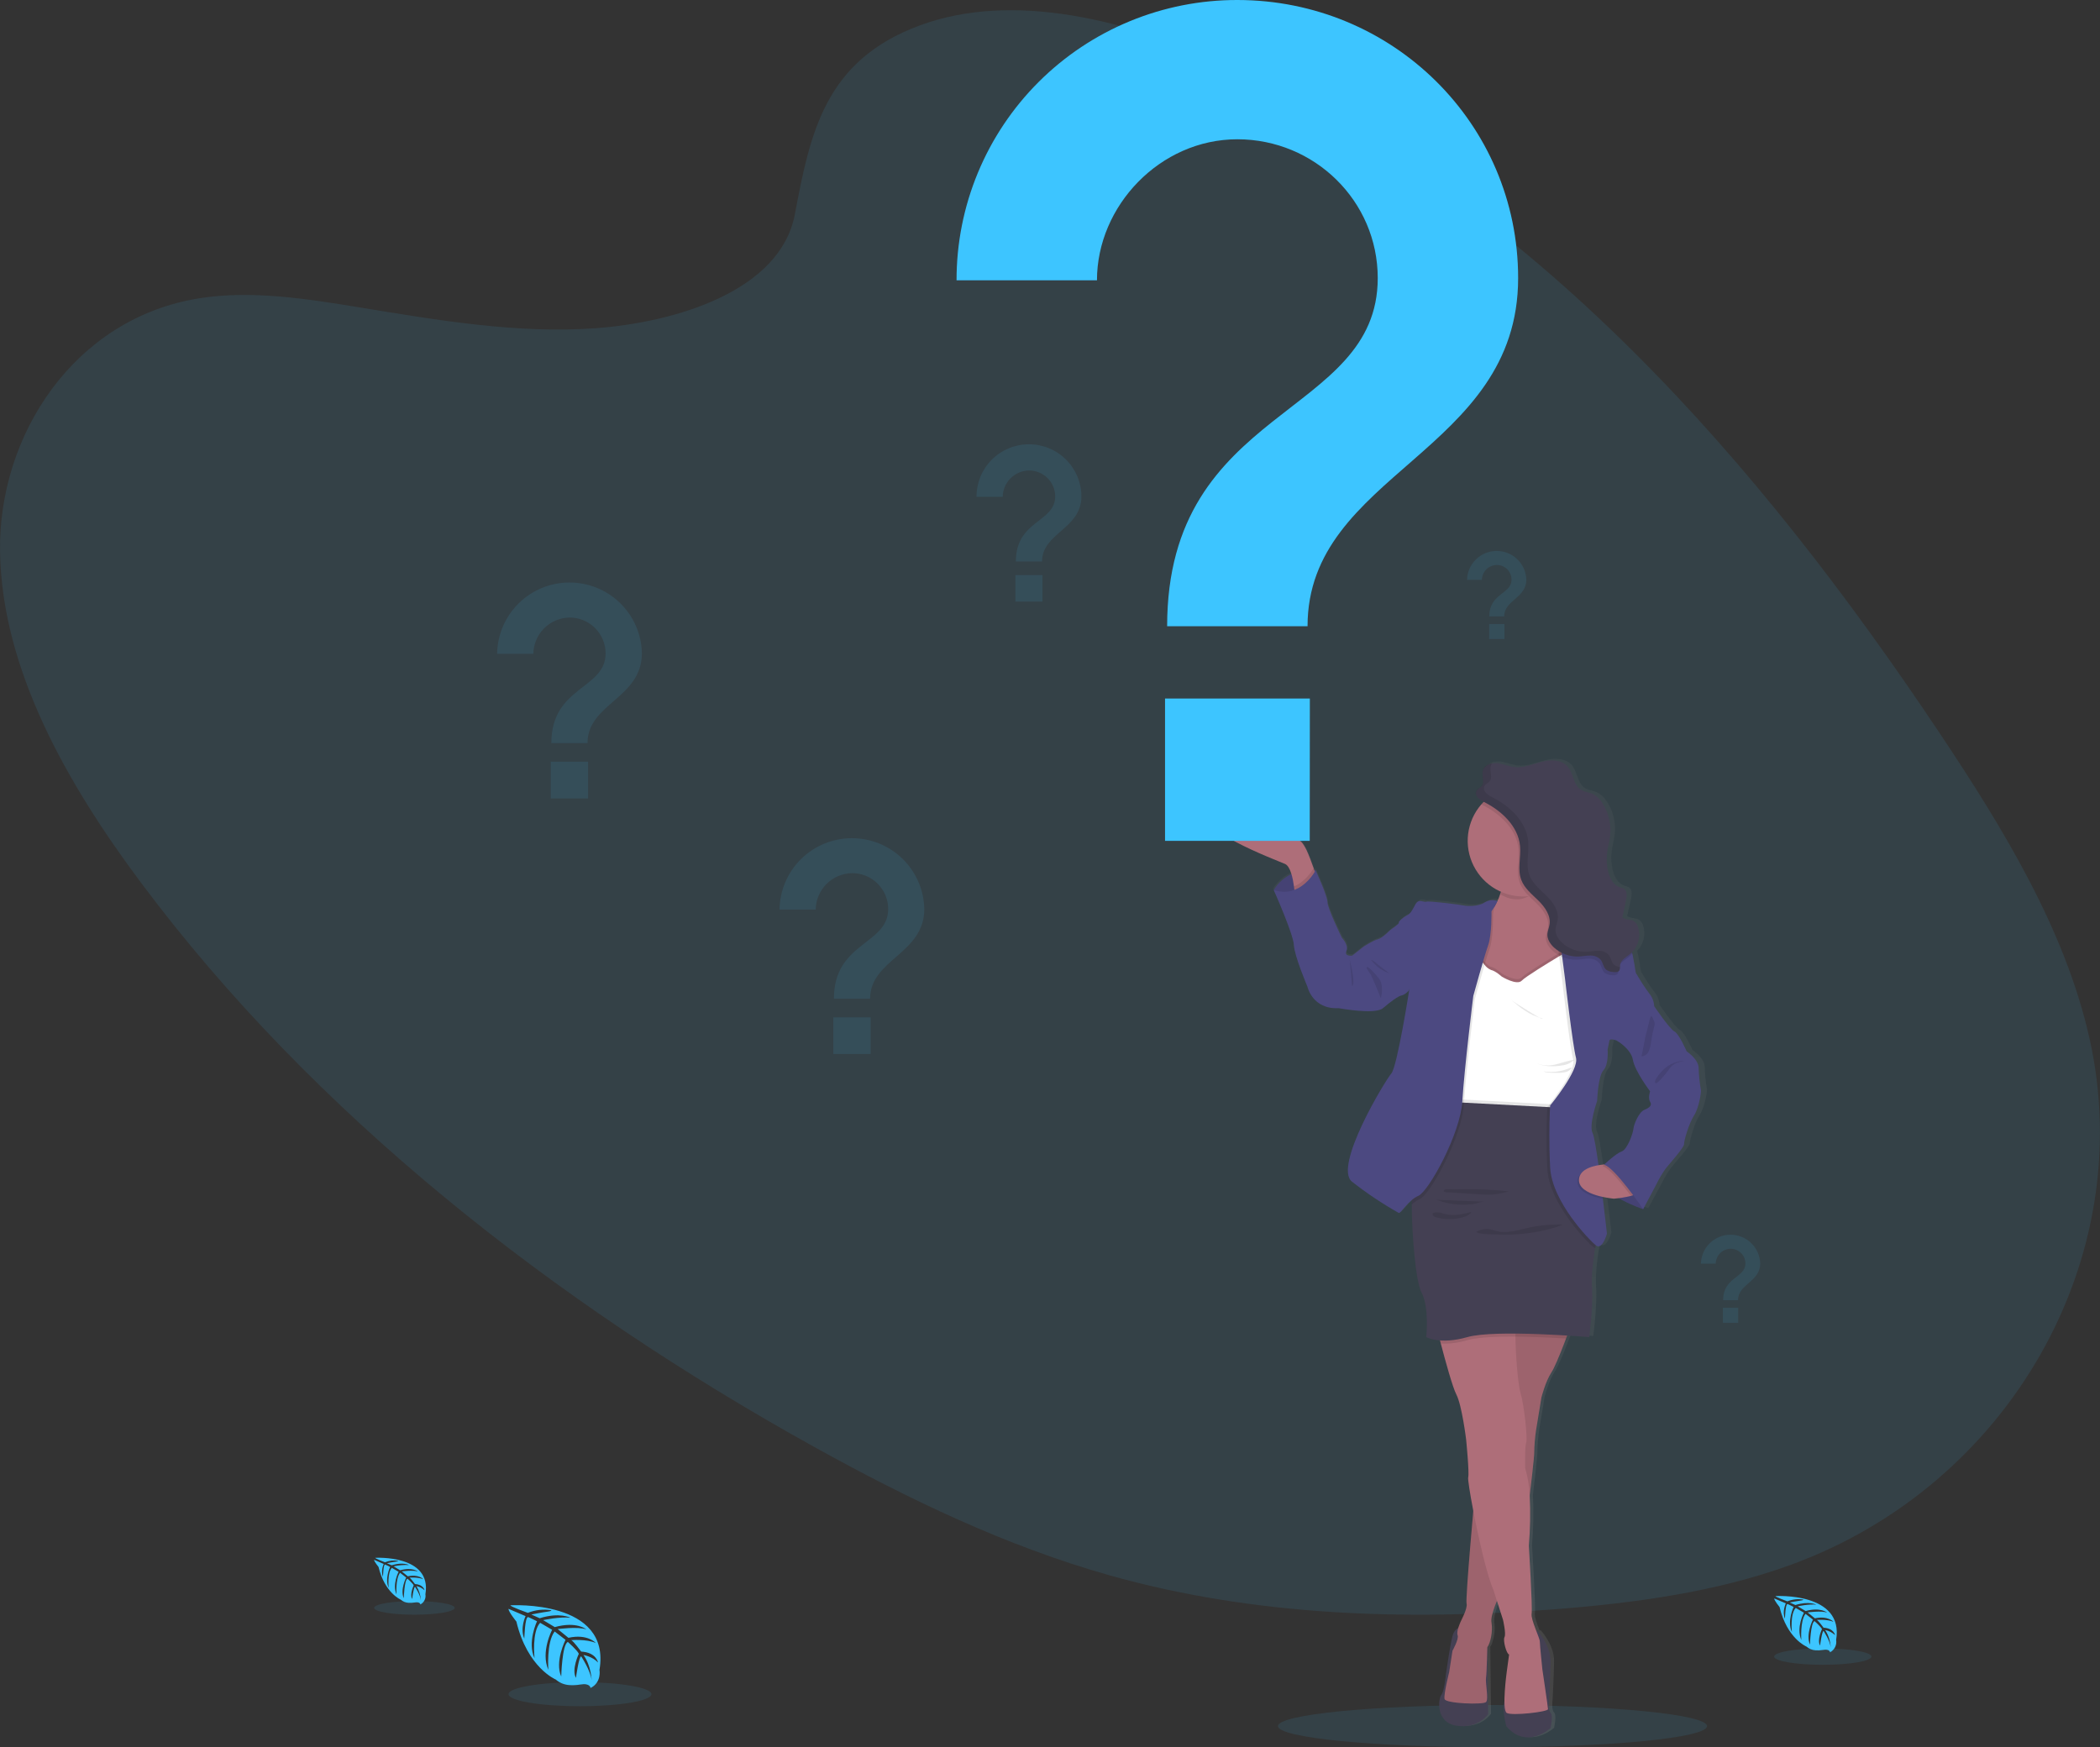 <svg width="137" height="114" viewBox="0 0 137 114" fill="none"
    xmlns="http://www.w3.org/2000/svg">
    <rect x="0" y="0" width="137" height="114" fill="#333333" stroke="none"/>
    <defs>
        <linearGradient id="paint0_linear" x1="95.143" y1="113.356" x2="95.143" y2="49.495" gradientUnits="userSpaceOnUse">
            <stop stop-color="#808080" stop-opacity="0.25"/>
            <stop offset="0.54" stop-color="#808080" stop-opacity="0.12"/>
            <stop offset="1" stop-color="#808080" stop-opacity="0.1"/>
        </linearGradient>
        <clipPath id="clip0">
            <rect width="137" height="114" fill="white"/>
        </clipPath>
    </defs>
    <g clip-path="url(#clip0)">
        <path opacity="0.1" d="M97.368 113.999C105.098 113.999 111.364 113.382 111.364 112.621C111.364 111.861 105.098 111.244 97.368 111.244C89.638 111.244 83.372 111.861 83.372 112.621C83.372 113.382 89.638 113.999 97.368 113.999Z" fill="#3DC5FF"/>
        <path opacity="0.1" d="M59.981 1.668C66.145 -0.62 73.649 1.347 80.058 4.217C100.185 13.23 114.848 30.34 126.498 47.771C130.716 54.083 134.723 60.673 136.308 67.719C139.537 82.061 131.116 96.908 116.794 102.111C111.923 103.882 106.573 104.608 101.214 105.013C91.684 105.733 81.818 105.447 72.365 102.778C65.624 100.871 59.247 97.803 53.13 94.413C36.049 84.942 20.45 72.643 9.217 57.618C4.291 51.029 0.123 43.6 0.003 35.996C-0.117 28.393 4.846 20.753 13.012 19.46C16.388 18.926 19.96 19.482 23.444 20.054C28.573 20.897 33.773 21.784 38.844 21.416C44.083 21.034 50.896 18.99 51.852 13.997C52.863 8.636 53.825 3.952 59.981 1.668Z" fill="#3DC5FF"/>
        <path d="M33.3 104.74C33.3 104.74 39.886 104.344 39.109 108.951C39.109 108.951 39.264 109.768 38.524 110.135C38.524 110.135 38.513 109.793 37.849 109.909C37.612 109.949 37.372 109.961 37.133 109.944C36.81 109.922 36.503 109.795 36.259 109.583C36.259 109.583 34.407 108.82 33.688 105.799C33.688 105.799 33.154 105.141 33.176 104.97L34.287 105.444C34.287 105.444 33.907 106.245 34.206 106.91C34.206 106.91 34.242 105.474 34.456 105.507C34.498 105.514 35.033 105.779 35.033 105.779C35.033 105.779 34.38 107.173 34.872 108.187C34.872 108.187 34.685 106.469 35.237 105.88L36.02 106.337C36.02 106.337 35.256 107.777 35.774 108.951C35.774 108.951 35.638 107.149 36.184 106.447L36.893 106.992C36.893 106.992 36.175 108.412 36.614 109.387C36.614 109.387 36.669 107.288 37.046 107.13C37.046 107.13 37.667 107.675 37.761 107.901C37.761 107.901 37.27 108.931 37.574 109.474C37.574 109.474 37.761 108.076 37.915 108.07C37.915 108.07 38.532 108.996 38.598 109.631C38.598 109.631 38.57 108.687 38.064 107.981C38.064 107.981 38.662 108.083 39.011 108.47C39.011 108.47 38.914 107.815 37.913 107.758C37.913 107.758 37.402 107.056 37.264 107.012C37.264 107.012 38.262 106.929 38.867 107.198C38.867 107.198 38.334 106.579 37.082 106.86L36.382 106.29C36.382 106.29 37.696 106.111 38.251 106.309C38.251 106.309 37.611 105.764 36.193 106.161L35.432 105.706C35.432 105.706 36.551 105.465 37.218 105.552C37.218 105.552 36.514 105.173 35.208 105.583L34.662 105.339C34.662 105.339 35.481 105.179 35.722 105.153C35.964 105.127 35.975 105.062 35.975 105.062C35.455 104.975 34.922 105.034 34.434 105.232C34.434 105.232 33.28 104.819 33.3 104.74Z" fill="#3DC5FF"/>
        <path opacity="0.1" d="M37.836 111.323C40.411 111.323 42.498 110.971 42.498 110.537C42.498 110.103 40.411 109.751 37.836 109.751C35.262 109.751 33.175 110.103 33.175 110.537C33.175 110.971 35.262 111.323 37.836 111.323Z" fill="#3DC5FF"/>
        <path d="M24.478 101.641C24.478 101.641 28.191 101.417 27.753 104.015C27.776 104.147 27.757 104.283 27.698 104.403C27.639 104.523 27.543 104.621 27.424 104.683C27.424 104.683 27.417 104.491 27.043 104.556C26.91 104.579 26.775 104.585 26.641 104.575C26.458 104.564 26.284 104.493 26.147 104.372C26.147 104.372 25.104 103.94 24.695 102.237C24.695 102.237 24.395 101.865 24.405 101.77L25.033 102.043C25.033 102.043 24.819 102.495 24.987 102.869C24.987 102.869 25.007 102.059 25.123 102.078C25.148 102.078 25.449 102.235 25.449 102.235C25.449 102.235 25.081 103.021 25.359 103.597C25.359 103.597 25.253 102.628 25.564 102.296L26.005 102.553C26.005 102.553 25.575 103.371 25.868 104.027C25.868 104.027 25.793 103.011 26.099 102.616L26.499 102.927C26.499 102.927 26.089 103.726 26.342 104.277C26.342 104.277 26.373 103.093 26.586 103.004C26.586 103.004 26.936 103.312 26.989 103.439C26.989 103.439 26.716 104.019 26.884 104.326C26.884 104.326 26.989 103.538 27.076 103.534C27.076 103.534 27.424 104.056 27.459 104.414C27.442 104.083 27.339 103.763 27.159 103.484C27.36 103.521 27.546 103.615 27.693 103.756C27.693 103.756 27.64 103.387 27.073 103.354C27.073 103.354 26.785 102.958 26.709 102.935C26.709 102.935 27.271 102.887 27.612 103.038C27.612 103.038 27.312 102.69 26.605 102.848L26.211 102.526C26.211 102.526 26.952 102.425 27.266 102.537C27.266 102.537 26.904 102.229 26.104 102.454L25.676 102.196C26.006 102.124 26.344 102.096 26.682 102.111C26.682 102.111 26.286 101.897 25.549 102.128L25.242 101.992C25.242 101.992 25.705 101.901 25.84 101.887C25.975 101.874 25.983 101.835 25.983 101.835C25.69 101.787 25.389 101.82 25.114 101.932C25.114 101.932 24.467 101.686 24.478 101.641Z" fill="#3DC5FF"/>
        <path opacity="0.1" d="M27.035 105.352C28.487 105.352 29.663 105.153 29.663 104.908C29.663 104.662 28.487 104.463 27.035 104.463C25.584 104.463 24.407 104.662 24.407 104.908C24.407 105.153 25.584 105.352 27.035 105.352Z" fill="#3DC5FF"/>
        <path d="M115.829 104.138C115.829 104.138 120.312 103.865 119.786 106.999C119.813 107.158 119.789 107.322 119.718 107.466C119.646 107.611 119.531 107.73 119.388 107.805C119.388 107.805 119.38 107.572 118.928 107.651C118.767 107.679 118.603 107.686 118.441 107.675C118.221 107.66 118.012 107.574 117.846 107.429C117.846 107.429 116.585 106.91 116.095 104.853C116.095 104.853 115.732 104.405 115.747 104.29L116.503 104.612C116.503 104.612 116.245 105.157 116.448 105.611C116.448 105.611 116.473 104.632 116.618 104.657C116.648 104.657 117.011 104.845 117.011 104.845C117.011 104.845 116.566 105.799 116.901 106.48C116.901 106.48 116.775 105.311 117.15 104.91L117.682 105.22C117.682 105.22 117.162 106.2 117.516 107C117.516 107 117.424 105.774 117.788 105.296L118.272 105.672C118.272 105.672 117.783 106.638 118.08 107.307C118.08 107.307 118.12 105.879 118.377 105.77C118.377 105.77 118.798 106.142 118.862 106.294C118.862 106.294 118.528 106.996 118.736 107.367C118.736 107.367 118.862 106.413 118.967 106.413C118.967 106.413 119.388 107.044 119.431 107.476C119.411 107.076 119.286 106.689 119.07 106.353C119.312 106.399 119.536 106.514 119.714 106.685C119.714 106.685 119.648 106.24 118.965 106.2C118.965 106.2 118.618 105.722 118.525 105.694C118.525 105.694 119.208 105.636 119.617 105.819C119.617 105.819 119.254 105.399 118.401 105.59L117.925 105.202C117.925 105.202 118.819 105.079 119.198 105.214C119.198 105.214 118.761 104.842 117.797 105.113L117.278 104.804C117.278 104.804 118.04 104.641 118.494 104.699C118.494 104.699 118.015 104.442 117.129 104.721L116.758 104.555C116.758 104.555 117.316 104.444 117.48 104.428C117.644 104.412 117.652 104.365 117.652 104.365C117.299 104.306 116.936 104.347 116.604 104.481C116.604 104.481 115.815 104.19 115.829 104.138Z" fill="#3DC5FF"/>
        <path opacity="0.1" d="M118.916 108.62C120.668 108.62 122.088 108.38 122.088 108.085C122.088 107.789 120.668 107.549 118.916 107.549C117.163 107.549 115.743 107.789 115.743 108.085C115.743 108.38 117.163 108.62 118.916 108.62Z" fill="#3DC5FF"/>
        <path d="M111.362 71.064C111.276 70.584 111.227 70.099 111.214 69.611C111.214 69.027 110.418 68.509 110.418 68.509C110.418 68.509 109.927 67.374 109.599 67.207C109.272 67.039 108.26 65.554 108.26 65.554C108.249 65.261 108.142 64.98 107.956 64.753C107.653 64.356 107.377 63.939 107.128 63.505C106.991 63.339 107.06 63.222 106.855 62.253C106.844 62.203 106.832 62.154 106.817 62.108C106.817 62.086 106.803 62.067 106.795 62.045C107.012 61.827 107.163 61.553 107.232 61.254C107.3 60.954 107.283 60.641 107.181 60.351C107.144 60.236 107.077 60.133 106.987 60.052C106.757 59.864 106.388 59.941 106.151 59.763L106.403 58.648C106.463 58.376 106.495 58.031 106.256 57.884C106.166 57.842 106.072 57.81 105.975 57.79C105.565 57.654 105.328 57.222 105.221 56.807C105.119 56.406 105.091 55.991 105.14 55.58C105.186 55.185 105.302 54.801 105.344 54.405C105.421 53.671 105.244 52.934 104.843 52.315C104.687 52.048 104.458 51.831 104.182 51.691C103.929 51.578 103.636 51.555 103.4 51.418C102.892 51.096 102.918 50.328 102.513 49.889C102.107 49.448 101.389 49.45 100.799 49.601C100.208 49.752 99.62 50.01 99.014 49.946C98.623 49.902 98.258 49.725 97.866 49.684C97.754 49.673 97.641 49.678 97.53 49.699V49.687C97.241 49.739 96.975 49.899 96.907 50.173C96.891 50.238 96.885 50.305 96.888 50.372C96.888 50.532 96.926 50.698 96.928 50.85C96.933 50.911 96.926 50.972 96.907 51.03C96.888 51.087 96.858 51.141 96.818 51.187C96.74 51.27 96.626 51.313 96.545 51.399C96.512 51.432 96.486 51.471 96.469 51.514C96.452 51.557 96.444 51.604 96.445 51.65C96.445 51.892 96.748 52.106 96.952 52.205H96.96C96.905 52.259 96.851 52.316 96.8 52.375C96.217 53.032 95.896 53.88 95.897 54.758C95.902 55.467 96.114 56.159 96.508 56.749C96.902 57.339 97.46 57.801 98.113 58.079L98.084 58.168C98.027 58.343 97.96 58.515 97.884 58.682C97.743 58.635 97.593 58.619 97.445 58.636C97.297 58.652 97.154 58.701 97.027 58.778C96.636 59.05 95.874 59.029 95.67 58.978C95.467 58.928 93.35 58.661 93.18 58.727C93.009 58.794 92.672 58.495 92.452 58.895C92.233 59.296 92.13 59.512 91.906 59.613C91.683 59.714 91.296 60.03 91.348 60.097C91.4 60.163 90.789 60.564 90.789 60.564C90.789 60.564 90.263 61.109 89.959 61.181C89.655 61.253 89.011 61.666 89.011 61.666L88.264 62.249C88.264 62.249 87.706 62.334 87.875 61.95C88.044 61.565 87.57 61.082 87.57 61.082C87.57 61.082 86.621 59.162 86.621 58.766C86.621 58.369 85.842 56.678 85.842 56.678L85.746 56.669L85.703 56.545C85.559 56.143 85.374 55.65 85.232 55.361C84.959 54.809 84.791 54.752 84.791 54.752C84.791 54.752 81.505 52.289 79.371 53.04C77.237 53.79 83.267 56.027 83.809 56.262C83.998 56.343 84.135 56.608 84.23 56.917C83.75 57.148 83.345 57.512 83.064 57.965C83.064 57.965 84.368 60.851 84.402 61.569C84.436 62.287 85.3 64.294 85.3 64.294C85.3 64.294 85.622 65.781 87.366 65.696C87.366 65.696 89.772 66.137 90.298 65.696C90.823 65.255 91.296 64.909 91.552 64.858C91.739 64.797 91.904 64.68 92.025 64.524C92.025 64.524 91.23 69.531 90.839 69.966C90.449 70.4 87.001 76.021 88.238 77.027C89.219 77.785 90.254 78.468 91.337 79.07C91.442 79.122 91.758 78.598 92.208 78.226C92.208 78.32 92.208 78.415 92.208 78.516C92.216 80.516 92.481 83.557 92.847 84.238C93.393 85.239 93.169 87.175 93.169 87.175C93.456 87.31 93.767 87.385 94.085 87.394C94.101 87.46 94.12 87.531 94.138 87.599C94.437 88.725 94.921 90.468 95.168 90.931C95.541 91.633 95.811 93.853 95.811 93.853C95.811 93.853 96.032 96.033 95.947 96.34C95.915 96.456 96.058 97.363 96.283 98.519C96.147 100.085 95.887 103.102 95.844 104.194C95.844 104.214 95.844 104.235 95.844 104.254V104.273C95.844 104.285 95.844 104.297 95.844 104.31C95.844 104.334 95.844 104.356 95.844 104.376C95.839 104.445 95.842 104.514 95.852 104.582C95.869 104.686 95.861 104.792 95.829 104.893C95.732 105.194 95.609 105.487 95.461 105.767C95.399 105.905 95.344 106.046 95.298 106.19C95.161 106.25 94.995 106.395 94.902 106.751C94.733 107.402 94.479 109.203 94.479 109.203C94.479 109.203 94.376 110.305 94.174 110.556C93.973 110.807 93.765 112.375 95.208 112.575C96.65 112.775 97.274 111.812 97.274 111.812L97.223 107.442V107.433C97.252 107.397 97.278 107.357 97.298 107.315V107.304C97.308 107.284 97.319 107.262 97.328 107.237L97.341 107.205L97.362 107.151C97.362 107.145 97.362 107.139 97.362 107.132C97.502 106.714 97.544 106.269 97.485 105.831V105.809V105.775C97.485 105.765 97.485 105.752 97.485 105.741V105.673C97.485 105.665 97.485 105.656 97.485 105.647C97.485 105.618 97.488 105.588 97.493 105.557C97.493 105.557 97.493 105.547 97.493 105.541L97.502 105.488V105.465C97.502 105.447 97.502 105.429 97.513 105.41C97.512 105.406 97.512 105.401 97.513 105.397C97.526 105.334 97.543 105.26 97.56 105.2V105.186L97.581 105.12C97.601 105.051 97.624 104.984 97.649 104.91V104.897C97.649 104.875 97.664 104.853 97.672 104.833V104.824C97.697 104.758 97.723 104.688 97.747 104.631L97.754 104.613L97.776 104.559L97.783 104.542L97.835 104.421L98.234 105.654C98.234 105.654 98.456 106.572 98.337 106.789C98.218 107.006 98.473 107.908 98.641 107.924L98.484 109.059C98.399 109.684 98.349 110.314 98.333 110.946C98.322 111.018 98.311 111.082 98.303 111.125C98.193 111.707 98.456 112.609 98.456 112.609C99.793 114.188 101.387 112.732 101.387 112.732C101.387 112.732 101.572 111.897 101.387 111.73C101.201 111.564 101.284 110.962 101.284 110.962C101.284 110.962 101.369 109.476 101.385 108.391C101.402 107.307 100.497 106.348 100.497 106.348L100.446 106.393C100.281 105.967 100.093 105.472 100.133 105.25C100.201 104.865 99.946 100.81 99.946 100.81C100.04 99.722 100.06 98.63 100.006 97.54C100.028 97.356 100.048 97.175 100.068 96.995C100.171 96.123 100.254 95.378 100.287 94.987V94.941C100.295 94.836 100.299 94.761 100.298 94.725C100.298 94.589 100.298 94.434 100.311 94.263C100.343 93.795 100.416 93.273 100.416 93.273L100.771 91.119C100.771 91.119 101.044 90.067 101.433 89.484L101.48 89.411C101.495 89.385 101.51 89.356 101.526 89.326L101.533 89.314C101.548 89.285 101.564 89.255 101.579 89.224L101.586 89.212C101.641 89.104 101.699 88.98 101.761 88.844C101.761 88.833 101.77 88.823 101.774 88.813L101.821 88.709C101.821 88.695 101.832 88.682 101.838 88.668C101.845 88.655 101.867 88.599 101.882 88.565C101.889 88.551 101.895 88.537 101.9 88.522C101.918 88.481 101.937 88.439 101.954 88.396L101.98 88.333C101.993 88.302 102.006 88.27 102.02 88.239L102.053 88.156C102.062 88.135 102.07 88.115 102.079 88.095L102.115 88.001C102.115 87.987 102.128 87.972 102.133 87.958C102.23 87.717 102.323 87.479 102.406 87.262C102.432 87.194 102.458 87.126 102.481 87.066C103.349 87.119 103.939 87.167 103.939 87.167C103.939 87.167 104.212 85.215 104.124 83.93C104.067 83.052 104.231 81.949 104.338 81.341C104.351 81.275 104.362 81.215 104.373 81.16L104.396 81.179C104.82 81.513 105.124 80.411 105.124 80.411C105.124 80.411 105.01 79.382 104.852 78.136L104.835 78.012C105.08 78.064 105.327 78.102 105.576 78.125C105.576 78.125 105.713 78.113 105.9 78.089C106.417 78.388 106.963 78.635 107.529 78.825L108.431 77.163C108.601 76.819 108.799 76.489 109.025 76.178C109.298 75.844 110.261 74.776 110.245 74.576C110.228 74.376 110.567 73.223 110.905 72.705C111.244 72.188 111.379 71.147 111.362 71.064ZM107.601 72.332C107.245 72.482 106.907 73.317 106.89 73.568C106.874 73.818 106.5 74.919 106.111 75.053C105.752 75.175 105.067 75.805 104.958 75.906C104.846 75.915 104.719 75.93 104.587 75.952C104.438 74.899 104.291 74.027 104.197 73.851C103.924 73.35 104.495 71.748 104.495 71.748C104.495 71.748 104.551 70.129 104.905 69.745C105.258 69.361 105.178 68.392 105.178 68.392C105.178 68.392 105.262 67.992 105.296 67.809C105.331 67.626 105.8 67.809 105.804 67.809C105.804 67.809 106.718 68.309 106.855 69.06C106.991 69.81 107.99 71.113 107.99 71.113C107.99 71.113 107.837 71.564 107.99 71.794C108.143 72.024 107.958 72.182 107.601 72.332Z" fill="url(#paint0_linear)"/>
        <path d="M83.102 58.067C83.38 57.609 83.787 57.243 84.273 57.014C84.758 56.786 85.3 56.706 85.831 56.783V58.733H84.645L83.717 58.499L83.102 58.067Z" fill="#4C4981"/>
        <path opacity="0.1" d="M83.102 58.067C83.38 57.609 83.787 57.243 84.273 57.014C84.758 56.786 85.3 56.706 85.831 56.783V58.733H84.645L83.717 58.499L83.102 58.067Z" fill="black"/>
        <path d="M85.92 57.3L84.466 58.316C84.466 58.316 84.454 58.113 84.417 57.835C84.345 57.309 84.183 56.52 83.832 56.368C83.298 56.133 77.358 53.902 79.465 53.151C81.572 52.401 84.805 54.861 84.805 54.861C84.805 54.861 84.971 54.918 85.237 55.467C85.374 55.756 85.561 56.248 85.701 56.65C85.831 57.012 85.92 57.3 85.92 57.3Z" fill="#AE6E79"/>
        <path d="M97.53 58.865L97.695 58.787L98.159 59.316L97.78 60.124L97.133 59.865L97.283 59.219L97.53 58.865Z" fill="#4C4981"/>
        <path d="M95.332 106.181C95.332 106.181 94.914 106.132 94.748 106.782C94.581 107.432 94.33 109.234 94.33 109.234C94.33 109.234 94.231 110.334 94.03 110.585C93.829 110.835 93.63 112.401 95.048 112.599C96.466 112.798 97.084 111.838 97.084 111.838L97.034 107.469L95.332 106.181Z" fill="#444053"/>
        <path d="M100.28 106.378C100.28 106.378 101.172 107.331 101.156 108.413C101.14 109.495 101.055 110.978 101.055 110.978C101.055 110.978 100.973 111.579 101.156 111.745C101.339 111.912 101.156 112.745 101.156 112.745C101.156 112.745 99.587 114.199 98.268 112.623C98.268 112.623 98.012 111.722 98.118 111.142C98.225 110.561 98.522 107.952 98.522 107.952L100.28 106.378Z" fill="#444053"/>
        <path d="M102.491 86.456C102.491 86.456 101.59 88.971 101.205 89.554C100.82 90.137 100.556 91.189 100.556 91.189L100.205 93.337C100.136 93.817 100.097 94.301 100.088 94.787C100.104 95.27 99.22 102.316 99.22 102.316L97.818 104.1C97.818 104.1 97.201 105.349 97.301 105.871C97.401 106.393 97.234 107.221 97.028 107.47C97.028 107.47 96.995 109.105 96.945 109.469C96.894 109.833 97.129 110.869 96.945 111.052C96.761 111.234 94.308 111.153 94.241 110.852C94.174 110.55 94.542 109.102 94.542 109.102L94.759 107.703C94.759 107.703 95.193 106.937 95.093 106.687C94.993 106.436 95.276 105.854 95.292 105.804C95.309 105.754 95.76 104.938 95.677 104.621C95.594 104.305 96.202 97.584 96.202 97.584L97.921 85.539L102.491 86.456Z" fill="#AE6E79"/>
        <path opacity="0.1" d="M102.491 86.456C102.491 86.456 102.354 86.834 102.167 87.332C101.87 88.116 101.441 89.197 101.205 89.554C100.822 90.137 100.554 91.189 100.554 91.189L100.204 93.338C100.136 93.819 100.097 94.303 100.088 94.788C100.088 94.979 99.959 96.195 99.796 97.597C99.543 99.74 99.22 102.318 99.22 102.318L97.818 104.101C97.818 104.101 97.747 104.237 97.659 104.453C97.483 104.861 97.234 105.525 97.301 105.867C97.401 106.383 97.234 107.215 97.028 107.466C97.028 107.466 96.994 109.101 96.945 109.465C96.896 109.828 97.129 110.864 96.945 111.048C96.761 111.232 94.308 111.149 94.241 110.849C94.174 110.549 94.542 109.1 94.542 109.1L94.759 107.699C94.759 107.699 95.193 106.933 95.092 106.683C94.991 106.432 95.276 105.85 95.292 105.8C95.309 105.749 95.76 104.933 95.677 104.617C95.613 104.376 95.95 100.429 96.107 98.558C96.16 97.969 96.194 97.586 96.194 97.586L97.672 87.224L97.792 86.389L97.912 85.541L102.491 86.456Z" fill="black"/>
        <path d="M100.99 111.511C101.005 111.695 98.636 111.962 98.297 111.762C97.959 111.561 98.297 109.079 98.297 109.079L98.451 107.947C98.286 107.929 98.035 107.03 98.151 106.813C98.267 106.597 98.052 105.681 98.052 105.681L97.659 104.455L97.418 103.705C97.028 102.845 96.463 100.393 96.112 98.562C95.891 97.412 95.751 96.506 95.782 96.39C95.865 96.09 95.646 93.908 95.646 93.908C95.646 93.908 95.373 91.691 95.013 90.992C94.768 90.529 94.292 88.789 93.997 87.667C93.847 87.091 93.743 86.676 93.743 86.676C93.743 86.676 96.265 86.465 97.795 86.392C98.498 86.358 98.992 86.353 98.934 86.411C98.877 86.468 98.862 86.773 98.865 87.215C98.872 88.358 99.031 90.368 99.201 90.909C99.434 91.659 99.667 93.906 99.568 94.124C99.468 94.342 99.501 95.791 99.501 95.791C99.673 96.379 99.772 96.986 99.796 97.599C99.849 98.683 99.83 99.771 99.738 100.853C99.738 100.853 99.988 104.902 99.921 105.285C99.854 105.668 100.455 106.868 100.455 107.101C100.455 107.334 100.621 108.917 100.621 108.917C100.621 108.917 100.979 111.328 100.99 111.511Z" fill="#AE6E79"/>
        <path d="M102.306 62.847L102.02 63.157L101.833 63.358L100.741 64.53L97.92 64.847L96.419 64.447L96.048 64.347C96.048 64.347 96.048 63.595 96.115 62.693C96.21 61.537 96.438 60.132 96.983 59.749C97.255 59.536 97.473 59.261 97.617 58.947C97.726 58.73 97.818 58.505 97.89 58.274C97.901 58.244 97.909 58.215 97.919 58.185C98.042 57.782 98.13 57.368 98.184 56.95C98.184 56.95 98.544 56.751 99.045 56.519C100.351 55.91 102.607 55.069 101.822 56.95C101.707 57.225 101.608 57.507 101.527 57.794C101.515 57.837 101.504 57.879 101.494 57.92C101.232 58.966 101.406 59.601 101.601 59.951C101.634 60.011 101.672 60.069 101.714 60.124C101.767 60.197 101.831 60.262 101.904 60.316L102.229 62.374L102.256 62.545L102.306 62.847Z" fill="#AE6E79"/>
        <path opacity="0.1" d="M101.823 57.05C101.675 57.407 101.896 56.759 101.823 57.05C101.228 57.473 99.827 58.676 99.04 58.676C98.507 58.676 98.348 58.579 97.892 58.373C98.03 57.942 98.128 57.499 98.185 57.05C98.185 57.05 102.908 54.451 101.823 57.05Z" fill="black"/>
        <path d="M103.026 54.861C103.025 55.758 102.692 56.623 102.091 57.29C101.489 57.957 100.662 58.378 99.768 58.473C99.643 58.485 99.516 58.493 99.388 58.493C98.668 58.493 97.965 58.28 97.366 57.881C96.768 57.482 96.302 56.915 96.026 56.251C95.751 55.587 95.679 54.857 95.819 54.153C95.96 53.448 96.306 52.801 96.815 52.293C97.324 51.785 97.972 51.439 98.678 51.299C99.383 51.159 100.115 51.231 100.78 51.505C101.445 51.78 102.013 52.246 102.413 52.843C102.812 53.441 103.026 54.143 103.026 54.861Z" fill="#AE6E79"/>
        <path opacity="0.1" d="M103.543 70.962L103.024 72.312C103.024 72.312 102.603 72.329 101.945 72.35C99.725 72.421 94.832 72.51 94.614 71.941C94.565 71.797 94.539 71.645 94.538 71.493C94.509 70.625 94.914 69.293 94.914 69.293C94.914 69.293 95.148 66.626 95.148 66.511C95.148 66.395 94.947 64.527 94.947 64.527L95.348 63.028L96.466 62.245C96.466 62.245 96.967 63.012 97.267 63.078C97.567 63.143 97.968 63.512 97.968 63.512C97.968 63.512 98.952 64.112 99.27 63.778C99.588 63.444 102.057 61.978 102.057 61.978L103.359 63.411L103.543 70.962Z" fill="black"/>
        <path d="M103.543 71.169L103.024 72.517C103.024 72.517 102.603 72.536 101.945 72.557H101.881C101.597 72.566 101.272 72.576 100.925 72.583C99.161 72.624 96.731 72.635 95.46 72.447C94.982 72.378 94.67 72.28 94.618 72.147C94.589 72.067 94.569 71.983 94.558 71.899C94.55 71.836 94.544 71.763 94.542 71.698C94.513 70.831 94.918 69.498 94.918 69.498C94.918 69.498 95.152 66.832 95.152 66.716C95.152 66.601 94.951 64.733 94.951 64.733L95.352 63.234L96.121 62.697L96.47 62.452C96.587 62.628 96.715 62.796 96.853 62.956C96.961 63.101 97.105 63.214 97.271 63.285C97.573 63.351 97.972 63.719 97.972 63.719C97.972 63.719 98.956 64.319 99.274 63.985C99.516 63.73 101.017 62.813 101.71 62.395C101.923 62.266 102.061 62.185 102.061 62.185L102.236 62.379L103.363 63.618L103.543 71.169Z" fill="white"/>
        <path opacity="0.1" d="M85.92 57.3L84.466 58.316C84.466 58.316 84.454 58.113 84.417 57.835C85.135 57.533 85.572 56.864 85.697 56.65C85.831 57.012 85.92 57.3 85.92 57.3Z" fill="black"/>
        <path d="M91.026 60.749L90.71 60.665C90.71 60.665 90.191 61.21 89.891 61.282C89.591 61.354 88.957 61.764 88.957 61.764L88.222 62.347C88.222 62.347 87.676 62.432 87.838 62.047C88.001 61.663 87.538 61.181 87.538 61.181C87.538 61.181 86.603 59.266 86.603 58.865C86.603 58.465 85.831 56.783 85.831 56.783C85.831 56.783 84.862 58.666 83.094 58.067C83.094 58.067 84.379 60.948 84.412 61.665C84.445 62.381 85.296 64.38 85.296 64.38C85.296 64.38 85.614 65.864 87.332 65.78C87.332 65.78 89.703 66.22 90.22 65.78C90.737 65.34 91.204 64.994 91.448 64.944C91.692 64.894 91.915 64.612 91.915 64.612V62.631L91.026 60.749Z" fill="#4C4981"/>
        <path opacity="0.1" d="M88.055 62.631C88.055 62.631 88.473 64.181 88.206 64.347L88.055 62.631Z" fill="black"/>
        <path opacity="0.1" d="M101.945 72.55C99.725 72.621 94.832 72.709 94.614 72.141C94.565 71.997 94.539 71.846 94.537 71.693L101.791 72.075L101.945 72.55Z" fill="black"/>
        <path opacity="0.1" d="M102.491 86.456C102.491 86.456 102.354 86.834 102.167 87.332C101.246 87.276 100.026 87.217 98.868 87.209C98.458 87.209 98.057 87.209 97.678 87.223C96.873 87.247 96.177 87.313 95.733 87.438C95.172 87.61 94.586 87.686 94 87.661C93.85 87.085 93.746 86.671 93.746 86.671C93.746 86.671 96.268 86.46 97.798 86.386L97.918 85.539L102.491 86.456Z" fill="black"/>
        <path d="M104.444 80.358L104.16 80.957C104.16 80.957 104.12 81.136 104.07 81.419C103.963 82.029 103.797 83.13 103.859 84.008C103.943 85.291 103.675 87.239 103.675 87.239C103.675 87.239 97.534 86.723 95.733 87.239C93.932 87.755 93.045 87.239 93.045 87.239C93.045 87.239 93.263 85.307 92.728 84.307C92.364 83.626 92.107 80.585 92.099 78.585C92.099 77.663 92.145 76.964 92.261 76.822C92.628 76.373 94.196 71.874 94.196 71.874L94.554 71.893L95.509 71.944L100.94 72.23L101.793 72.275L101.883 72.547L104.444 80.358Z" fill="#444053"/>
        <path d="M107.147 78.358L107.197 78.892C107.197 78.892 104.508 78.017 104.644 76.942C104.781 75.867 104.644 75.989 104.644 75.989L106.806 76.171L107.147 78.358Z" fill="#4C4981"/>
        <path opacity="0.1" d="M107.147 78.358L107.197 78.892C107.197 78.892 104.508 78.017 104.644 76.942C104.781 75.867 104.644 75.989 104.644 75.989L106.806 76.171L107.147 78.358Z" fill="black"/>
        <path opacity="0.1" d="M89.85 63.061C90.125 63.294 90.448 63.462 90.797 63.553C90.696 63.531 90.602 63.484 90.524 63.417C90.332 63.281 90.149 63.132 89.963 62.988C89.813 62.87 89.626 62.676 89.442 62.628C89.562 62.786 89.699 62.931 89.85 63.061Z" fill="black"/>
        <path opacity="0.1" d="M89.891 63.763C89.977 63.86 90.047 63.971 90.098 64.091C90.184 64.43 90.179 64.786 90.083 65.123L89.652 64.084C89.577 63.907 89.502 63.73 89.412 63.561C89.372 63.489 89.124 63.188 89.153 63.125C89.229 62.948 89.81 63.663 89.891 63.763Z" fill="black"/>
        <path opacity="0.1" d="M101.923 69.512C102.217 69.476 102.492 69.348 102.708 69.145C102.264 69.201 101.844 69.376 101.407 69.467C101.002 69.561 100.577 69.522 100.195 69.355C100.698 69.6 101.388 69.609 101.923 69.512Z" fill="black"/>
        <path opacity="0.1" d="M100.669 66.462C100.589 66.473 100.508 66.453 100.444 66.406C100.111 66.215 99.782 66.016 99.459 65.809C99.143 65.606 98.763 65.4 98.494 65.144C99.156 65.741 99.772 66.245 100.669 66.462Z" fill="black"/>
        <path opacity="0.1" d="M101.594 69.996C101.769 70.004 101.944 69.989 102.115 69.953C102.289 69.917 102.442 69.817 102.544 69.673C102.482 69.659 102.417 69.669 102.362 69.701C101.834 69.924 101.253 69.993 100.687 69.902C100.958 70.017 101.306 69.994 101.594 69.996Z" fill="black"/>
        <path opacity="0.1" d="M98.434 77.731C98.086 77.836 97.729 77.906 97.368 77.94C97.087 77.953 96.805 77.947 96.525 77.923L95.16 77.837L94.478 77.794C94.397 77.794 94.068 77.794 94.231 77.632C94.312 77.553 94.768 77.603 94.885 77.599C95.112 77.592 95.34 77.588 95.568 77.587C96.019 77.587 96.473 77.587 96.924 77.614C97.431 77.638 97.929 77.677 98.434 77.731Z" fill="black"/>
        <path opacity="0.1" d="M96.852 78.406C96.62 78.396 96.321 78.534 96.082 78.564C95.815 78.595 95.546 78.606 95.277 78.595C94.745 78.582 94.22 78.475 93.726 78.279C94.767 78.332 95.811 78.363 96.852 78.406Z" fill="black"/>
        <path opacity="0.1" d="M93.929 79.119C94.03 79.14 94.129 79.167 94.226 79.201C94.802 79.365 95.415 79.22 96.001 79.076C95.855 79.295 95.591 79.389 95.328 79.449C94.899 79.557 94.453 79.574 94.018 79.497C93.881 79.469 93.539 79.421 93.472 79.279C93.36 79.07 93.801 79.099 93.929 79.119Z" fill="black"/>
        <path opacity="0.1" d="M97.158 80.194C97.33 80.23 97.501 80.275 97.668 80.331C98.316 80.491 98.989 80.271 99.64 80.122C100.422 79.945 101.225 79.871 102.027 79.901C101.883 79.901 101.656 80.027 101.515 80.069C101.331 80.125 101.144 80.177 100.957 80.223C100.59 80.313 100.217 80.386 99.842 80.439C99.084 80.549 98.318 80.582 97.553 80.539C97.204 80.52 96.598 80.555 96.299 80.379C96.558 80.226 96.859 80.161 97.158 80.194Z" fill="black"/>
        <path opacity="0.1" d="M97.402 59.647C97.402 59.647 97.435 61.181 97.185 61.881C97.106 62.099 96.983 62.501 96.849 62.952C96.703 63.452 96.544 64.012 96.421 64.451C96.298 64.889 96.216 65.184 96.216 65.184C96.216 65.184 95.652 69.767 95.506 71.951C95.506 71.989 95.506 72.028 95.498 72.065C95.49 72.188 95.476 72.316 95.456 72.448C95.131 74.617 93.257 77.961 92.628 78.228C92.432 78.318 92.253 78.441 92.099 78.592C92.099 77.67 92.145 76.971 92.261 76.829C92.628 76.38 94.196 71.881 94.196 71.881L94.554 71.9C94.546 71.838 94.54 71.764 94.537 71.7C94.509 70.832 94.914 69.5 94.914 69.5C94.914 69.5 95.147 66.834 95.147 66.718C95.147 66.602 94.947 64.734 94.947 64.734L95.348 63.236L96.116 62.699C96.212 61.542 96.44 60.138 96.984 59.755C97.257 59.542 97.475 59.267 97.619 58.952C97.727 58.967 97.53 58.872 97.53 58.872L97.402 59.647Z" fill="black"/>
        <path d="M97.695 58.787C97.556 58.74 97.408 58.724 97.262 58.74C97.116 58.757 96.975 58.806 96.851 58.883C96.466 59.155 95.715 59.132 95.515 59.083C95.314 59.034 93.229 58.766 93.058 58.832C92.888 58.899 92.557 58.599 92.34 59C92.123 59.401 92.024 59.616 91.807 59.715C91.59 59.815 91.205 60.132 91.261 60.199C91.317 60.266 90.715 60.665 90.715 60.665L91.932 64.616C91.932 64.616 91.148 69.613 90.764 70.046C90.381 70.479 86.976 76.094 88.195 77.094C89.159 77.851 90.18 78.534 91.249 79.137C91.385 79.204 91.865 78.305 92.533 78.021C93.2 77.738 95.27 73.989 95.399 71.857C95.527 69.725 96.116 64.977 96.116 64.977C96.116 64.977 96.834 62.377 97.084 61.677C97.334 60.977 97.301 59.443 97.301 59.443L97.695 58.787Z" fill="#4C4981"/>
        <path opacity="0.1" d="M104.444 80.358L104.16 80.957C104.16 80.957 104.12 81.136 104.07 81.419C104.019 81.413 103.972 81.391 103.933 81.358C103.516 81.024 101.067 78.509 100.946 76.276C100.86 74.629 100.901 73.209 100.928 72.577C100.936 72.378 100.945 72.258 100.945 72.233C100.945 72.233 102.847 69.933 102.63 69.118C102.413 68.304 101.912 63.941 101.912 63.941L101.838 63.369L101.712 62.402L101.409 60.061L101.722 60.135C101.776 60.208 101.84 60.273 101.912 60.327L102.237 62.385L103.364 63.625L103.548 71.173L103.03 72.521C103.03 72.521 102.608 72.54 101.95 72.561H101.886L104.444 80.358Z" fill="black"/>
        <path d="M105.494 67.899C105.494 67.899 105.028 67.715 104.995 67.899C104.962 68.083 104.878 68.481 104.878 68.481C104.878 68.481 104.961 69.448 104.605 69.831C104.248 70.214 104.195 71.829 104.195 71.829C104.195 71.829 103.633 73.429 103.899 73.929C103.996 74.11 104.146 75.019 104.296 76.109C104.392 76.79 104.486 77.538 104.569 78.222C104.721 79.464 104.834 80.493 104.834 80.493C104.834 80.493 104.532 81.592 104.115 81.258C103.697 80.924 101.249 78.41 101.129 76.177C101.047 74.609 101.08 73.246 101.107 72.575C101.118 72.29 101.129 72.129 101.129 72.129C101.129 72.129 103.031 69.829 102.814 69.013C102.597 68.197 102.096 63.836 102.096 63.836L102.009 63.162L101.915 62.437L101.893 62.278L101.591 59.962C101.645 59.974 103.517 60.396 103.764 60.643C104.011 60.89 105.538 61.242 105.538 61.242C105.768 61.305 105.978 61.428 106.144 61.598C106.311 61.769 106.429 61.981 106.485 62.212C106.5 62.259 106.511 62.308 106.522 62.358C106.723 63.325 106.658 63.441 106.795 63.609C106.931 63.776 105.494 67.899 105.494 67.899Z" fill="#4C4981"/>
        <path opacity="0.1" d="M104.58 78.22C103.898 78.084 102.885 77.769 102.908 77.075C102.929 76.425 103.712 76.19 104.306 76.107C104.401 76.786 104.495 77.536 104.58 78.22Z" fill="black"/>
        <path d="M106.697 77.874C106.669 77.933 106.56 77.983 106.405 78.028C106.04 78.115 105.669 78.175 105.295 78.209C105.295 78.209 102.975 78.025 103.008 76.975C103.032 76.222 104.081 76.021 104.669 75.976C104.799 75.964 104.93 75.959 105.06 75.96C105.06 75.96 106.796 77.659 106.697 77.874Z" fill="#AE6E79"/>
        <path opacity="0.1" d="M106.697 77.874C106.669 77.933 106.56 77.983 106.404 78.028C105.8 77.22 104.957 76.183 104.543 76.092L104.669 75.976C104.799 75.964 104.93 75.959 105.06 75.96C105.06 75.96 106.796 77.659 106.697 77.874Z" fill="black"/>
        <path d="M106.113 63.497L106.795 63.598C107.041 64.031 107.315 64.448 107.614 64.847C107.797 65.075 107.902 65.355 107.914 65.647C107.914 65.647 108.916 67.129 109.232 67.295C109.549 67.462 110.033 68.595 110.033 68.595C110.033 68.595 110.818 69.111 110.818 69.695C110.832 70.181 110.882 70.665 110.968 71.144C110.986 71.227 110.852 72.261 110.518 72.779C110.183 73.297 109.849 74.438 109.867 74.643C109.884 74.847 108.932 75.91 108.666 76.242C108.444 76.553 108.248 76.882 108.082 77.226L107.197 78.892C107.197 78.892 105.328 76.143 104.644 75.993C104.644 75.993 105.411 75.26 105.795 75.126C106.178 74.993 106.546 73.9 106.563 73.644C106.579 73.388 106.914 72.561 107.263 72.418C107.612 72.275 107.798 72.118 107.648 71.884C107.498 71.65 107.648 71.203 107.648 71.203C107.648 71.203 106.662 69.903 106.529 69.159C106.395 68.415 105.494 67.91 105.494 67.91L104.977 66.643L106.113 63.497Z" fill="#4C4981"/>
        <path opacity="0.1" d="M108.595 69.716C108.972 69.398 109.448 69.218 109.942 69.207C109.625 69.261 109.292 69.331 109.06 69.552C108.969 69.647 108.887 69.751 108.816 69.862C108.737 69.975 108.093 70.793 107.997 70.663C107.837 70.474 108.465 69.827 108.595 69.716Z" fill="black"/>
        <path opacity="0.1" d="M107.083 68.927C107.185 68.919 107.283 68.883 107.367 68.824C107.45 68.765 107.517 68.684 107.559 68.591C107.64 68.403 107.691 68.204 107.708 68C107.757 67.659 107.825 67.321 107.914 66.987C107.94 66.922 107.952 66.851 107.947 66.78C107.942 66.709 107.921 66.64 107.885 66.579C107.849 66.472 107.799 66.371 107.738 66.276C107.615 66.413 107.579 66.73 107.529 66.913C107.466 67.139 107.409 67.366 107.354 67.594C107.326 67.703 107.099 68.927 107.083 68.927Z" fill="black"/>
        <path opacity="0.1" d="M106.492 62.202C106.425 62.289 106.347 62.369 106.261 62.438C105.988 62.655 105.627 62.838 105.593 63.18C105.602 63.291 105.588 63.403 105.552 63.508C105.464 63.658 105.25 63.644 105.079 63.616C104.936 63.603 104.798 63.552 104.68 63.468C104.501 63.316 104.485 63.043 104.348 62.851C104.265 62.752 104.16 62.673 104.042 62.621C103.924 62.569 103.795 62.545 103.666 62.55C103.411 62.542 103.157 62.599 102.902 62.61C102.737 62.618 102.573 62.608 102.412 62.578C102.358 62.569 102.305 62.559 102.253 62.545C102.139 62.517 102.028 62.479 101.92 62.432C101.865 62.41 101.81 62.384 101.758 62.355C101.587 62.268 101.429 62.158 101.287 62.029C101.037 61.8 100.83 61.483 100.85 61.144C100.863 60.936 100.957 60.744 100.987 60.538C101.089 59.95 100.698 59.394 100.273 58.973C100.104 58.805 99.924 58.643 99.755 58.473C99.491 58.23 99.283 57.934 99.145 57.603C99.031 57.252 98.994 56.88 99.035 56.514C99.074 56.142 99.084 55.767 99.067 55.394C98.941 54.069 97.809 53.055 96.676 52.503L96.626 52.477C96.962 52.092 97.375 51.782 97.839 51.568C98.303 51.353 98.808 51.239 99.319 51.232C99.831 51.225 100.338 51.326 100.807 51.528C101.277 51.73 101.699 52.029 102.045 52.405C102.391 52.781 102.654 53.226 102.816 53.71C102.978 54.194 103.037 54.707 102.987 55.215C102.937 55.723 102.781 56.215 102.527 56.659C102.274 57.103 101.93 57.488 101.518 57.79C101.505 57.832 101.495 57.875 101.485 57.916C101.223 58.962 101.396 59.597 101.591 59.947C101.645 59.959 103.517 60.381 103.764 60.628C104.011 60.875 105.538 61.227 105.538 61.227C105.77 61.289 105.981 61.412 106.149 61.584C106.317 61.755 106.435 61.968 106.492 62.202Z" fill="black"/>
        <path d="M96.385 51.517C96.46 51.431 96.573 51.387 96.65 51.304C96.886 51.048 96.65 50.63 96.736 50.292C96.829 49.917 97.29 49.754 97.675 49.793C98.06 49.833 98.42 50.01 98.805 50.053C99.403 50.12 99.981 49.861 100.564 49.71C101.146 49.559 101.851 49.551 102.252 49.996C102.653 50.442 102.626 51.2 103.125 51.523C103.356 51.672 103.647 51.688 103.896 51.796C104.17 51.936 104.396 52.152 104.549 52.418C104.944 53.038 105.118 53.773 105.043 54.504C105 54.899 104.886 55.283 104.839 55.678C104.792 56.089 104.82 56.504 104.921 56.905C105.026 57.313 105.254 57.755 105.662 57.886C105.756 57.906 105.848 57.938 105.935 57.98C106.171 58.127 106.14 58.473 106.08 58.742L105.837 59.861C106.07 60.038 106.433 59.962 106.656 60.148C106.745 60.23 106.811 60.333 106.847 60.448C106.956 60.761 106.968 61.1 106.881 61.419C106.793 61.739 106.611 62.025 106.357 62.238C106.084 62.455 105.722 62.637 105.688 62.978C105.698 63.089 105.684 63.201 105.647 63.306C105.561 63.456 105.346 63.443 105.175 63.414C105.031 63.401 104.894 63.35 104.776 63.267C104.596 63.114 104.581 62.842 104.445 62.65C104.362 62.551 104.257 62.472 104.139 62.42C104.02 62.368 103.892 62.343 103.763 62.349C103.506 62.34 103.254 62.398 102.997 62.41C102.405 62.434 101.828 62.226 101.388 61.83C101.137 61.599 100.931 61.285 100.95 60.944C100.962 60.737 101.056 60.544 101.086 60.338C101.187 59.751 100.797 59.193 100.373 58.772C99.948 58.352 99.45 57.963 99.243 57.403C98.984 56.71 99.235 55.936 99.165 55.2C99.04 53.875 97.908 52.861 96.774 52.308C96.522 52.179 96.092 51.85 96.385 51.517Z" fill="#444053"/>
        <path opacity="0.1" d="M105.31 62.958C105.13 62.804 105.115 62.533 104.978 62.34C104.895 62.241 104.791 62.163 104.672 62.11C104.554 62.058 104.425 62.033 104.296 62.038C104.04 62.03 103.786 62.087 103.531 62.099C102.937 62.125 102.356 61.916 101.916 61.518C101.665 61.289 101.46 60.973 101.479 60.633C101.492 60.425 101.586 60.232 101.616 60.027C101.718 59.439 101.327 58.882 100.902 58.461C100.478 58.039 99.981 57.651 99.772 57.091C99.514 56.399 99.772 55.625 99.696 54.888C99.569 53.563 98.438 52.549 97.305 51.996C97.04 51.867 96.61 51.538 96.904 51.205C96.978 51.119 97.091 51.075 97.167 50.992C97.403 50.737 97.167 50.318 97.254 49.981C97.271 49.914 97.3 49.851 97.341 49.794C97.055 49.848 96.795 50.008 96.725 50.281C96.642 50.619 96.875 51.037 96.639 51.293C96.563 51.376 96.449 51.42 96.374 51.504C96.081 51.838 96.511 52.168 96.775 52.296C97.909 52.849 99.041 53.864 99.166 55.188C99.236 55.925 98.985 56.699 99.244 57.392C99.452 57.951 99.95 58.346 100.374 58.762C100.799 59.177 101.193 59.738 101.088 60.327C101.03 60.526 100.985 60.729 100.951 60.933C100.932 61.272 101.138 61.589 101.389 61.817C101.829 62.216 102.409 62.425 103.002 62.399C103.259 62.387 103.511 62.331 103.768 62.338C103.897 62.333 104.026 62.358 104.144 62.41C104.262 62.462 104.367 62.541 104.45 62.64C104.587 62.832 104.602 63.105 104.782 63.257C104.9 63.34 105.037 63.39 105.18 63.403C105.351 63.434 105.567 63.445 105.653 63.297C105.683 63.236 105.696 63.168 105.691 63.101C105.553 63.087 105.422 63.038 105.31 62.958Z" fill="black"/>
        <path d="M85.445 54.861H76.005V45.575H85.452L85.445 54.861ZM85.308 40.86H76.142C76.142 26.43 89.881 27.273 89.881 18.144C89.881 13.116 85.759 9.087 80.722 9.087C75.685 9.087 71.564 13.43 71.564 18.287H62.404C62.4 15.884 62.871 13.505 63.79 11.284C64.709 9.063 66.058 7.046 67.76 5.347C69.462 3.648 71.483 2.301 73.707 1.384C75.931 0.466 78.315 -0.004 80.722 -3.5774e-06C90.839 -3.5774e-06 99.04 8.058 99.04 18.144C99.04 29.559 85.302 30.859 85.302 40.86H85.308Z" fill="#3DC5FF"/>
        <path opacity="0.1" d="M38.366 52.096H35.931V49.695H38.366V52.096ZM38.329 48.485H35.968C35.968 44.766 39.509 44.983 39.509 42.627C39.508 42.319 39.446 42.014 39.327 41.73C39.207 41.445 39.033 41.188 38.814 40.971C38.595 40.754 38.335 40.582 38.049 40.465C37.763 40.349 37.457 40.289 37.148 40.291C36.525 40.305 35.931 40.56 35.492 41.002C35.053 41.444 34.803 42.039 34.793 42.661H32.432C32.448 41.424 32.95 40.243 33.83 39.372C34.71 38.501 35.897 38.01 37.136 38.006C38.376 38.001 39.567 38.482 40.454 39.346C41.34 40.21 41.852 41.388 41.877 42.624C41.87 45.567 38.329 45.902 38.329 48.48V48.485Z" fill="#3DC5FF"/>
        <path opacity="0.1" d="M56.799 68.772H54.365V66.379H56.799V68.772ZM56.764 65.163H54.403C54.403 61.443 57.944 61.661 57.944 59.305C57.943 58.997 57.881 58.692 57.762 58.408C57.642 58.124 57.468 57.866 57.249 57.649C57.029 57.432 56.77 57.261 56.484 57.144C56.198 57.028 55.892 56.968 55.584 56.97C54.957 56.981 54.36 57.235 53.918 57.678C53.477 58.121 53.225 58.718 53.216 59.343H50.855C50.871 58.106 51.373 56.925 52.253 56.054C53.133 55.183 54.32 54.693 55.559 54.688C56.798 54.683 57.99 55.164 58.877 56.028C59.763 56.892 60.274 58.07 60.3 59.306C60.304 62.249 56.764 62.586 56.764 65.163Z" fill="#3DC5FF"/>
        <path opacity="0.1" d="M68.009 39.25H66.244V37.518H68.009V39.25ZM67.983 36.633H66.272C66.272 33.938 68.838 34.095 68.838 32.389C68.837 32.166 68.792 31.945 68.706 31.739C68.619 31.533 68.493 31.346 68.334 31.189C68.175 31.032 67.987 30.908 67.779 30.823C67.573 30.739 67.351 30.696 67.127 30.697C66.674 30.706 66.243 30.89 65.923 31.211C65.604 31.532 65.422 31.964 65.416 32.416H63.705C63.701 31.51 64.058 30.639 64.697 29.996C65.337 29.353 66.206 28.989 67.114 28.986C68.021 28.982 68.893 29.339 69.538 29.977C70.182 30.615 70.546 31.483 70.55 32.389C70.547 34.521 67.983 34.765 67.983 36.633Z" fill="#3DC5FF"/>
        <path opacity="0.1" d="M98.146 41.694H97.148V40.713H98.146V41.694ZM98.131 40.216H97.158C97.158 38.693 98.608 38.781 98.608 37.816C98.608 37.69 98.583 37.566 98.534 37.449C98.486 37.333 98.415 37.227 98.325 37.138C98.235 37.05 98.128 36.98 98.011 36.932C97.894 36.885 97.769 36.861 97.642 36.863C97.386 36.868 97.142 36.972 96.962 37.154C96.781 37.335 96.678 37.579 96.675 37.834H95.707C95.718 37.331 95.926 36.852 96.286 36.499C96.646 36.146 97.13 35.948 97.634 35.946C98.138 35.944 98.624 36.139 98.986 36.488C99.349 36.838 99.561 37.316 99.576 37.819C99.581 39.017 98.131 39.16 98.131 40.216Z" fill="#3DC5FF"/>
        <path opacity="0.1" d="M113.397 86.307H112.399V85.326H113.397V86.307ZM113.382 84.829H112.414C112.414 83.305 113.866 83.394 113.866 82.43C113.865 82.175 113.762 81.932 113.58 81.753C113.399 81.574 113.154 81.475 112.899 81.476C112.643 81.481 112.399 81.585 112.218 81.766C112.038 81.948 111.935 82.192 111.931 82.448H110.964C110.975 81.944 111.183 81.465 111.543 81.112C111.903 80.76 112.387 80.561 112.891 80.559C113.395 80.557 113.881 80.752 114.243 81.102C114.606 81.452 114.817 81.929 114.833 82.433C114.838 83.636 113.387 83.773 113.387 84.829H113.382Z" fill="#3DC5FF"/>
    </g>    
</svg>
